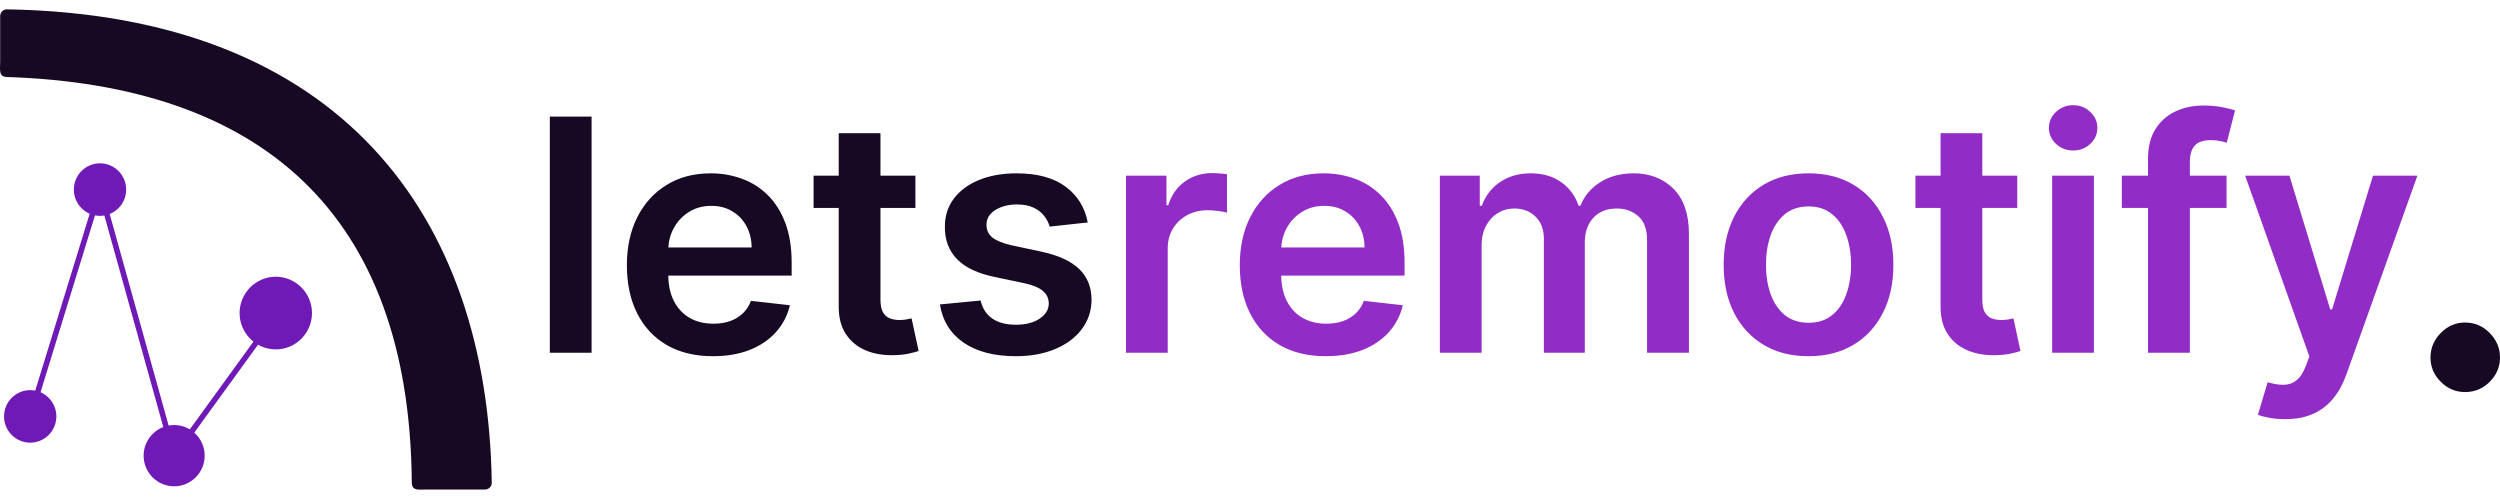<?xml version="1.0" encoding="UTF-8"?>
<svg xmlns="http://www.w3.org/2000/svg" width="195" height="39" viewBox="0 0 195 39" fill="none">
  <path fill-rule="evenodd" clip-rule="evenodd" d="M38.357 37.649C38.051 16.849 26.561 1.165 0.545 0.729C0.253 0.724 0.013 0.961 0.013 1.253V4.782C0.013 5.448 -0.129 5.98 0.537 6.006C20.153 6.646 31.958 16.427 32.12 37.654C32.143 38.321 32.677 38.181 33.345 38.181H37.832C38.124 38.183 38.363 37.941 38.357 37.649Z" fill="#170823"></path>
  <path fill-rule="evenodd" clip-rule="evenodd" d="M21.511 21.584C19.956 21.584 18.688 22.858 18.688 24.419C18.688 25.98 19.957 27.254 21.511 27.254C23.066 27.254 24.335 25.98 24.335 24.419C24.335 22.859 23.067 21.584 21.511 21.584Z" fill="#6F1AB6"></path>
  <path fill-rule="evenodd" clip-rule="evenodd" d="M13.583 33.152C12.272 33.152 11.202 34.226 11.202 35.542C11.202 36.859 12.272 37.933 13.583 37.933C14.895 37.933 15.965 36.859 15.965 35.542C15.965 34.226 14.896 33.152 13.583 33.152Z" fill="#6F1AB6"></path>
  <path fill-rule="evenodd" clip-rule="evenodd" d="M7.8 12.738C6.675 12.738 5.759 13.659 5.759 14.788C5.759 15.916 6.675 16.838 7.8 16.838C8.924 16.838 9.841 15.916 9.841 14.788C9.842 13.659 8.924 12.738 7.8 12.738Z" fill="#6F1AB6"></path>
  <path fill-rule="evenodd" clip-rule="evenodd" d="M2.356 30.43C1.232 30.43 0.315 31.35 0.315 32.479C0.315 33.607 1.232 34.529 2.356 34.529C3.481 34.529 4.397 33.607 4.397 32.479C4.399 31.352 3.481 30.43 2.356 30.43Z" fill="#6F1AB6"></path>
  <path d="M2.356 32.479L7.801 14.788L13.584 35.542L21.549 24.559" stroke="#6F1AB6" stroke-width="0.432" stroke-miterlimit="10"></path>
  <path d="M192.272 30.581C191.544 30.581 190.913 30.313 190.378 29.779C189.844 29.244 189.578 28.613 189.578 27.885C189.578 27.157 189.844 26.52 190.378 25.975C190.913 25.429 191.544 25.157 192.272 25.157C193.023 25.157 193.665 25.43 194.199 25.975C194.734 26.522 195 27.158 195 27.885C195 28.613 194.732 29.244 194.199 29.779C193.667 30.313 193.023 30.581 192.272 30.581Z" fill="#170823"></path>
  <path d="M46.143 9.095V27.514H42.887V9.095H46.143ZM55.606 27.784C54.221 27.784 53.025 27.496 52.018 26.921C51.016 26.339 50.246 25.518 49.706 24.456C49.167 23.389 48.897 22.133 48.897 20.688C48.897 19.267 49.167 18.02 49.706 16.947C50.252 15.867 51.013 15.028 51.991 14.429C52.968 13.823 54.116 13.52 55.435 13.52C56.286 13.52 57.09 13.658 57.845 13.934C58.607 14.204 59.278 14.623 59.86 15.193C60.447 15.763 60.909 16.488 61.245 17.369C61.581 18.245 61.749 19.288 61.749 20.499V21.497H50.426V19.303H58.628C58.622 18.68 58.487 18.125 58.223 17.639C57.959 17.148 57.591 16.761 57.117 16.479C56.649 16.197 56.104 16.056 55.48 16.056C54.815 16.056 54.23 16.218 53.726 16.542C53.223 16.86 52.83 17.279 52.548 17.801C52.272 18.317 52.132 18.883 52.126 19.501V21.416C52.126 22.22 52.272 22.91 52.566 23.485C52.86 24.055 53.271 24.492 53.798 24.798C54.326 25.098 54.944 25.248 55.651 25.248C56.125 25.248 56.553 25.182 56.937 25.05C57.321 24.912 57.654 24.711 57.935 24.447C58.217 24.184 58.43 23.857 58.574 23.467L61.614 23.809C61.422 24.612 61.056 25.314 60.517 25.913C59.983 26.507 59.299 26.969 58.466 27.298C57.633 27.622 56.679 27.784 55.606 27.784ZM71.401 13.7V16.218H63.46V13.7H71.401ZM65.42 10.39H68.676V23.359C68.676 23.797 68.742 24.133 68.874 24.366C69.012 24.594 69.192 24.75 69.413 24.834C69.635 24.918 69.881 24.96 70.151 24.96C70.355 24.96 70.54 24.945 70.708 24.915C70.882 24.885 71.014 24.858 71.104 24.834L71.653 27.379C71.479 27.439 71.23 27.505 70.906 27.577C70.588 27.649 70.199 27.691 69.737 27.703C68.922 27.727 68.187 27.604 67.534 27.334C66.88 27.058 66.362 26.633 65.978 26.057C65.6 25.482 65.414 24.762 65.42 23.899V10.39ZM84.844 17.352L81.876 17.675C81.792 17.375 81.645 17.094 81.435 16.83C81.232 16.566 80.956 16.353 80.608 16.191C80.26 16.029 79.835 15.948 79.331 15.948C78.653 15.948 78.084 16.095 77.622 16.389C77.166 16.683 76.942 17.064 76.948 17.531C76.942 17.933 77.089 18.26 77.388 18.512C77.694 18.764 78.198 18.97 78.899 19.132L81.256 19.636C82.563 19.918 83.534 20.364 84.169 20.976C84.811 21.587 85.135 22.388 85.141 23.377C85.135 24.247 84.88 25.014 84.376 25.68C83.879 26.339 83.186 26.855 82.299 27.226C81.412 27.598 80.392 27.784 79.241 27.784C77.55 27.784 76.189 27.43 75.158 26.723C74.127 26.009 73.512 25.017 73.314 23.746L76.489 23.44C76.633 24.064 76.939 24.534 77.406 24.852C77.874 25.17 78.483 25.329 79.232 25.329C80.005 25.329 80.626 25.17 81.094 24.852C81.567 24.534 81.804 24.142 81.804 23.674C81.804 23.278 81.651 22.951 81.346 22.694C81.046 22.436 80.578 22.238 79.942 22.1L77.586 21.605C76.261 21.33 75.281 20.865 74.645 20.211C74.01 19.552 73.695 18.718 73.701 17.711C73.695 16.86 73.926 16.122 74.394 15.499C74.867 14.869 75.524 14.384 76.363 14.042C77.209 13.694 78.183 13.52 79.286 13.52C80.905 13.52 82.179 13.865 83.108 14.555C84.044 15.244 84.622 16.176 84.844 17.352Z" fill="#170823"></path>
  <path d="M87.825 27.514V13.7H90.982V16.002H91.126C91.378 15.205 91.809 14.591 92.421 14.159C93.039 13.721 93.743 13.502 94.534 13.502C94.714 13.502 94.915 13.511 95.137 13.529C95.365 13.541 95.554 13.562 95.704 13.592V16.587C95.566 16.539 95.347 16.497 95.047 16.461C94.753 16.419 94.469 16.398 94.193 16.398C93.599 16.398 93.066 16.527 92.592 16.785C92.124 17.037 91.755 17.387 91.486 17.837C91.216 18.287 91.081 18.805 91.081 19.393V27.514H87.825ZM103.413 27.784C102.028 27.784 100.832 27.496 99.825 26.921C98.824 26.339 98.053 25.518 97.514 24.456C96.974 23.389 96.704 22.133 96.704 20.688C96.704 19.267 96.974 18.02 97.514 16.947C98.059 15.867 98.821 15.028 99.798 14.429C100.775 13.823 101.923 13.52 103.243 13.52C104.094 13.52 104.897 13.658 105.653 13.934C106.414 14.204 107.086 14.623 107.667 15.193C108.255 15.763 108.717 16.488 109.052 17.369C109.388 18.245 109.556 19.288 109.556 20.499V21.497H98.233V19.303H106.435C106.429 18.68 106.294 18.125 106.031 17.639C105.767 17.148 105.398 16.761 104.924 16.479C104.457 16.197 103.911 16.056 103.287 16.056C102.622 16.056 102.037 16.218 101.534 16.542C101.03 16.86 100.637 17.279 100.356 17.801C100.08 18.317 99.939 18.883 99.933 19.501V21.416C99.933 22.22 100.08 22.91 100.374 23.485C100.667 24.055 101.078 24.492 101.606 24.798C102.133 25.098 102.751 25.248 103.458 25.248C103.932 25.248 104.361 25.182 104.744 25.05C105.128 24.912 105.461 24.711 105.743 24.447C106.025 24.184 106.237 23.857 106.381 23.467L109.421 23.809C109.229 24.612 108.863 25.314 108.324 25.913C107.79 26.507 107.107 26.969 106.273 27.298C105.44 27.622 104.487 27.784 103.413 27.784ZM112.31 27.514V13.7H115.422V16.047H115.584C115.872 15.256 116.348 14.638 117.014 14.195C117.679 13.745 118.474 13.52 119.397 13.52C120.332 13.52 121.121 13.748 121.762 14.204C122.41 14.653 122.866 15.268 123.129 16.047H123.273C123.579 15.28 124.095 14.668 124.82 14.213C125.552 13.751 126.418 13.52 127.419 13.52C128.69 13.52 129.728 13.922 130.531 14.725C131.335 15.529 131.736 16.701 131.736 18.242V27.514H128.472V18.745C128.472 17.888 128.244 17.262 127.788 16.866C127.332 16.464 126.775 16.263 126.115 16.263C125.33 16.263 124.715 16.509 124.272 17.001C123.834 17.486 123.615 18.119 123.615 18.898V27.514H120.422V18.611C120.422 17.897 120.207 17.328 119.775 16.902C119.349 16.476 118.792 16.263 118.102 16.263C117.634 16.263 117.209 16.383 116.825 16.623C116.441 16.857 116.135 17.19 115.908 17.621C115.68 18.047 115.566 18.545 115.566 19.114V27.514H112.31ZM141.065 27.784C139.716 27.784 138.547 27.487 137.557 26.894C136.568 26.3 135.801 25.47 135.255 24.402C134.715 23.335 134.446 22.088 134.446 20.661C134.446 19.234 134.715 17.984 135.255 16.911C135.801 15.838 136.568 15.004 137.557 14.411C138.547 13.817 139.716 13.52 141.065 13.52C142.414 13.52 143.583 13.817 144.572 14.411C145.562 15.004 146.326 15.838 146.866 16.911C147.411 17.984 147.684 19.234 147.684 20.661C147.684 22.088 147.411 23.335 146.866 24.402C146.326 25.47 145.562 26.3 144.572 26.894C143.583 27.487 142.414 27.784 141.065 27.784ZM141.083 25.176C141.814 25.176 142.426 24.975 142.917 24.573C143.409 24.166 143.775 23.62 144.015 22.936C144.261 22.253 144.383 21.491 144.383 20.652C144.383 19.807 144.261 19.042 144.015 18.359C143.775 17.669 143.409 17.121 142.917 16.713C142.426 16.305 141.814 16.101 141.083 16.101C140.333 16.101 139.71 16.305 139.212 16.713C138.721 17.121 138.352 17.669 138.106 18.359C137.866 19.042 137.746 19.807 137.746 20.652C137.746 21.491 137.866 22.253 138.106 22.936C138.352 23.62 138.721 24.166 139.212 24.573C139.71 24.975 140.333 25.176 141.083 25.176ZM157.345 13.7V16.218H149.404V13.7H157.345ZM151.365 10.39H154.62V23.359C154.62 23.797 154.686 24.133 154.818 24.366C154.956 24.594 155.136 24.75 155.358 24.834C155.58 24.918 155.825 24.96 156.095 24.96C156.299 24.96 156.485 24.945 156.653 24.915C156.827 24.885 156.959 24.858 157.049 24.834L157.597 27.379C157.423 27.439 157.174 27.505 156.851 27.577C156.533 27.649 156.143 27.691 155.682 27.703C154.866 27.727 154.132 27.604 153.478 27.334C152.825 27.058 152.306 26.633 151.922 26.057C151.545 25.482 151.359 24.762 151.365 23.899V10.39ZM160.068 27.514V13.7H163.324V27.514H160.068ZM161.705 11.739C161.189 11.739 160.746 11.569 160.374 11.227C160.002 10.879 159.816 10.462 159.816 9.977C159.816 9.485 160.002 9.068 160.374 8.727C160.746 8.379 161.189 8.205 161.705 8.205C162.227 8.205 162.67 8.379 163.036 8.727C163.408 9.068 163.594 9.485 163.594 9.977C163.594 10.462 163.408 10.879 163.036 11.227C162.67 11.569 162.227 11.739 161.705 11.739ZM173.669 13.7V16.218H165.503V13.7H173.669ZM167.544 27.514V12.396C167.544 11.467 167.736 10.693 168.12 10.076C168.509 9.458 169.031 8.996 169.685 8.691C170.338 8.385 171.064 8.232 171.861 8.232C172.425 8.232 172.925 8.277 173.363 8.367C173.801 8.457 174.124 8.538 174.334 8.61L173.687 11.128C173.549 11.086 173.375 11.044 173.165 11.002C172.955 10.954 172.721 10.93 172.464 10.93C171.858 10.93 171.429 11.077 171.177 11.371C170.932 11.659 170.809 12.072 170.809 12.612V27.514H167.544ZM178.242 32.694C177.798 32.694 177.387 32.658 177.01 32.587C176.638 32.521 176.341 32.443 176.119 32.353L176.875 29.817C177.348 29.954 177.771 30.02 178.143 30.014C178.515 30.008 178.841 29.892 179.123 29.664C179.411 29.442 179.654 29.07 179.852 28.548L180.13 27.802L175.121 13.7H178.575L181.758 24.133H181.902L185.095 13.7H188.557L183.026 29.187C182.769 29.918 182.427 30.545 182.001 31.067C181.575 31.594 181.054 31.996 180.436 32.272C179.825 32.553 179.093 32.694 178.242 32.694Z" fill="#912CC6"></path>
</svg>
